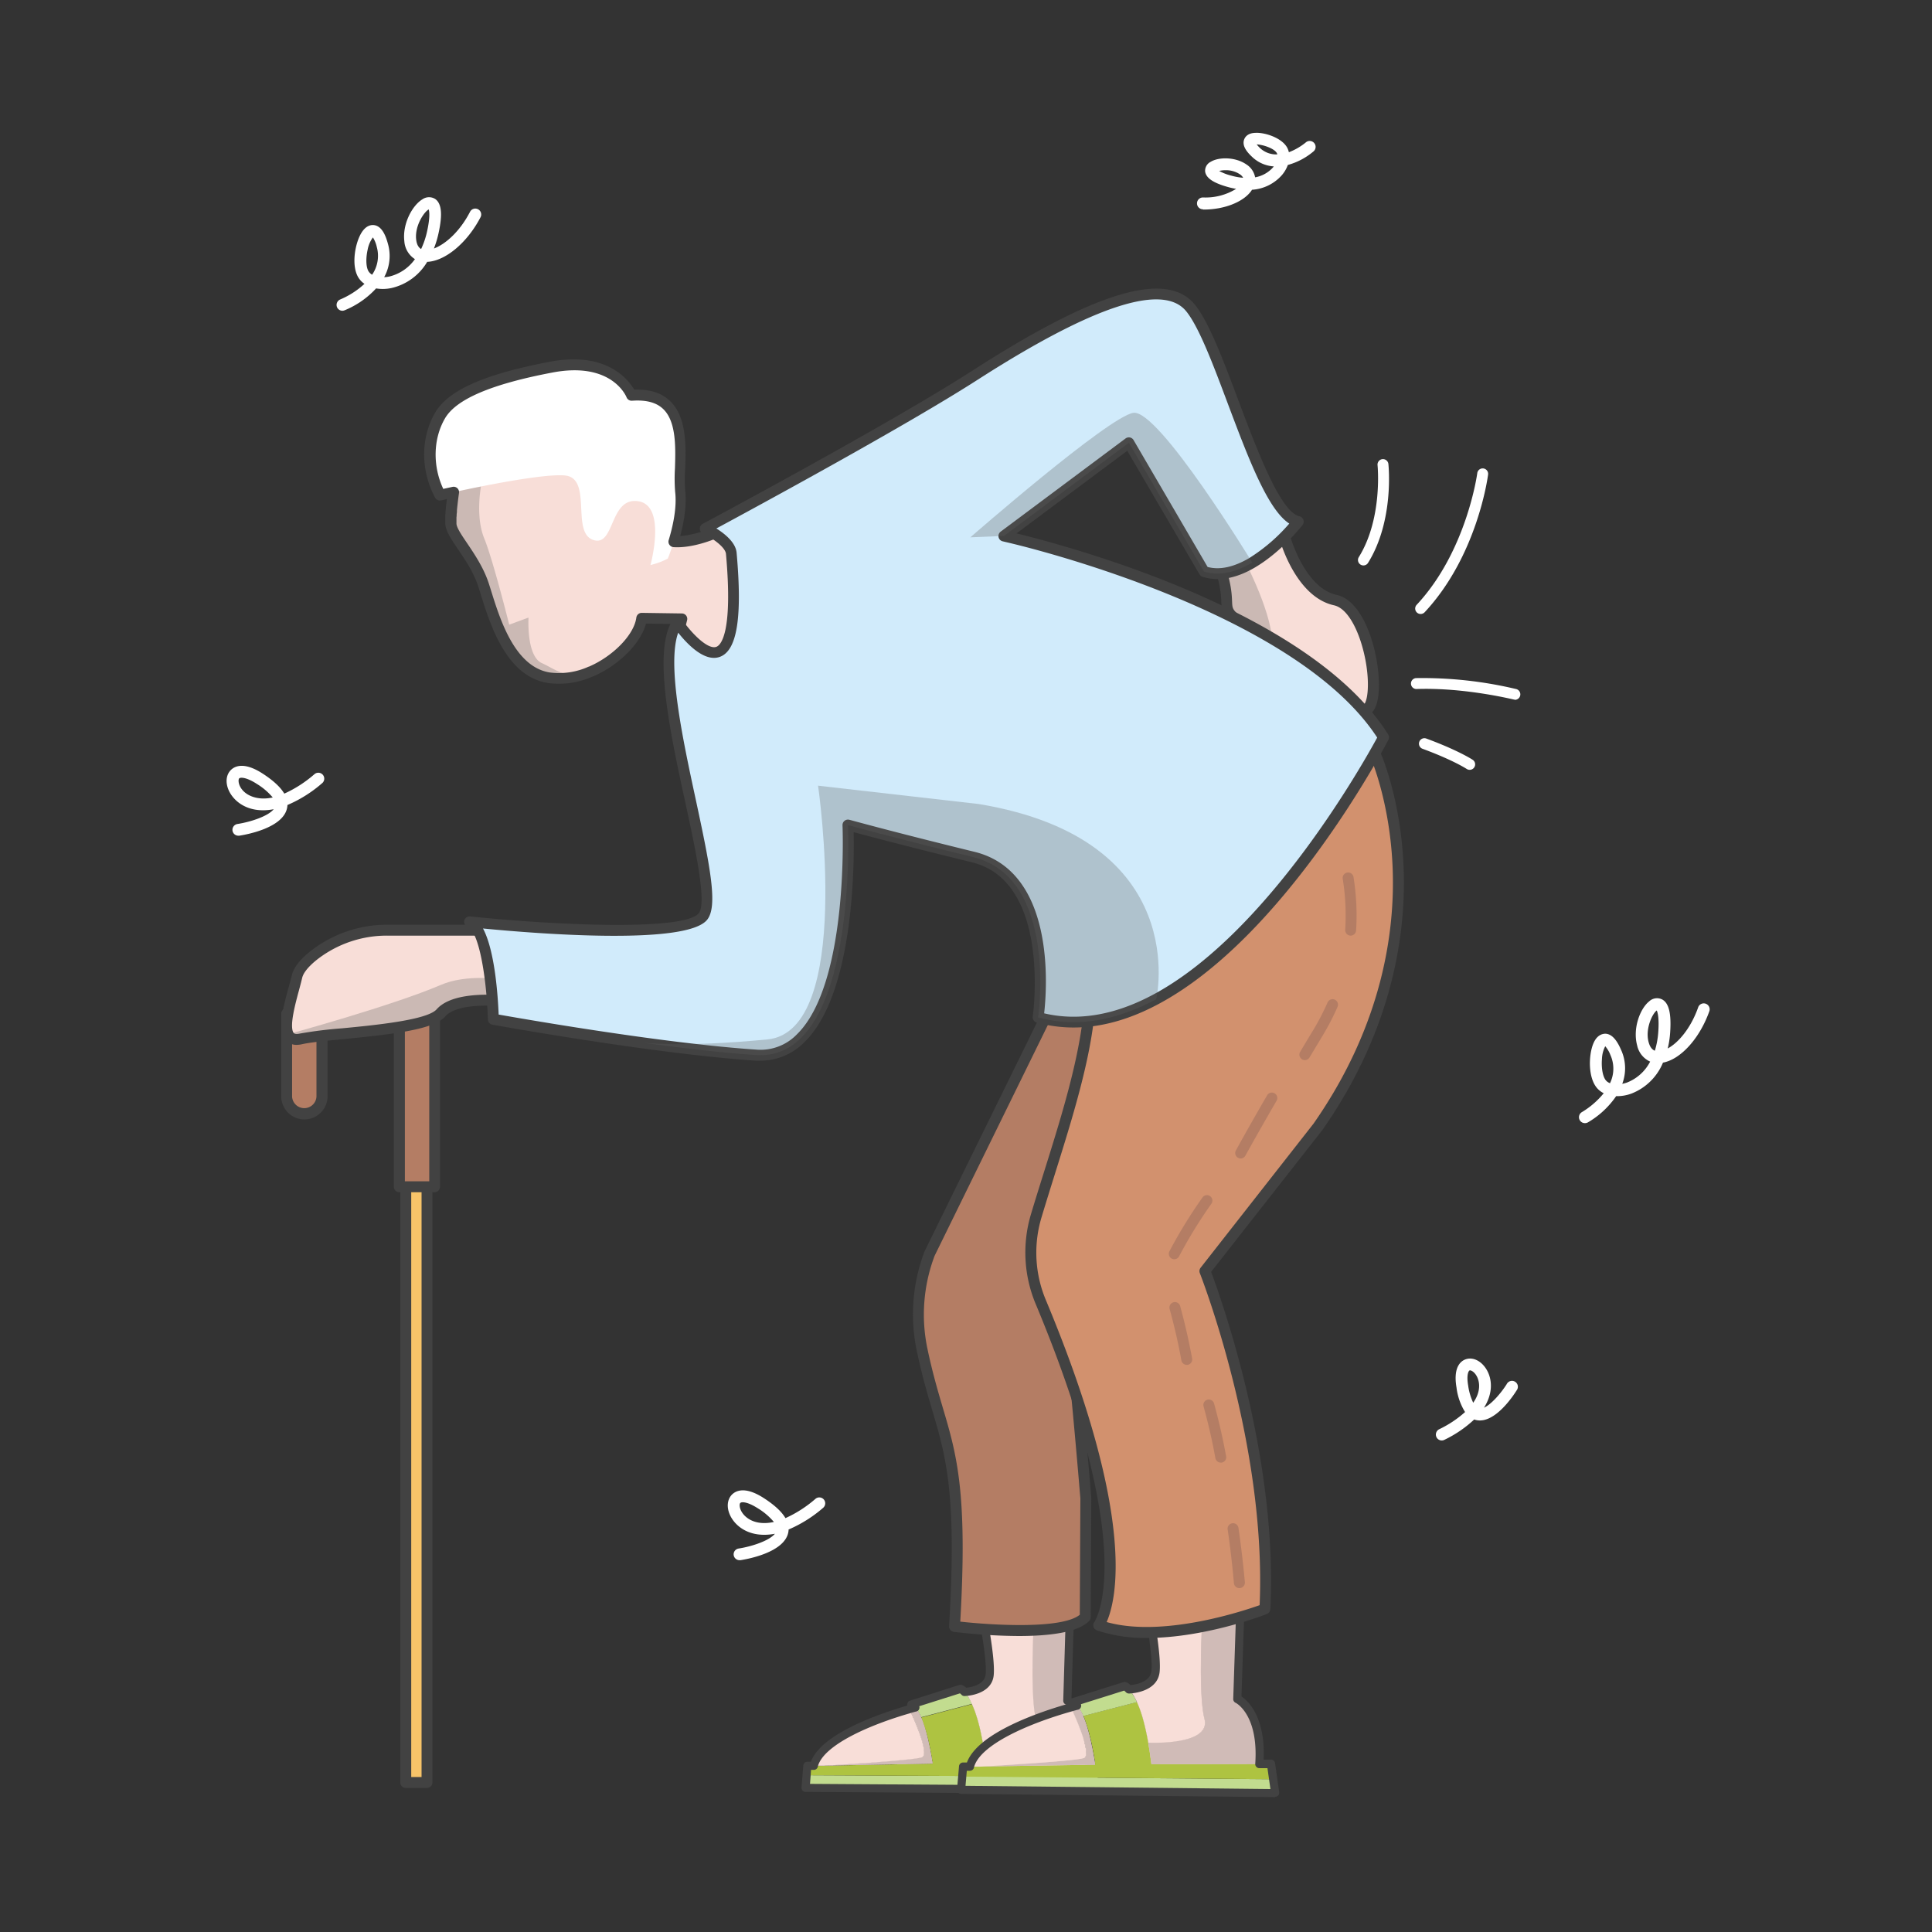 <svg id="Layer_1" data-name="Layer 1" xmlns="http://www.w3.org/2000/svg" viewBox="0 0 600 600"><rect x="0" y="0" width="600" height="600" fill="#333333" stroke="none"/><defs><style>.cls-1{fill:#f8c469;}.cls-2{fill:#424242;}.cls-3{fill:#b47d64;}.cls-4{fill:#c2dc8f;}.cls-5{fill:#aec341;}.cls-6{fill:#f8ded8;}.cls-7{fill:#d0bbb7;}.cls-8{fill:#d2916e;}.cls-9{opacity:0.29;}.cls-10{fill:#5e5e5e;}.cls-11{fill:#fff;}.cls-12{fill:#d1ebfb;}</style></defs><title>ong gia</title><g id="ông_gia" data-name="ông gia"><rect class="cls-1" x="127.37" y="363.04" width="5.24" height="190.53"/><path class="cls-2" d="M132.61,555.26H126a1.69,1.69,0,0,1-1.69-1.69V363a1.7,1.7,0,0,1,1.69-1.7h6.6a1.7,1.7,0,0,1,1.69,1.7V553.57A1.69,1.69,0,0,1,132.61,555.26Zm-4.9-3.39h3.21V364.73h-3.21Z"/><path class="cls-3" d="M89,314.81v25.78h0a5.48,5.48,0,0,0,11,0h0V314.81Z"/><path class="cls-3" d="M124,368.56V308.71h0c.06-6.9,2.49-12.45,5.48-12.45s5.41,5.55,5.48,12.45h0v59.85Z"/><path class="cls-2" d="M94.5,347.65a7.21,7.21,0,0,1-7.16-6.85,1.49,1.49,0,0,1,0-.21V314.81a1.69,1.69,0,0,1,1.7-1.69h11a1.68,1.68,0,0,1,1.69,1.69v25.78a1.48,1.48,0,0,1,0,.21A7.22,7.22,0,0,1,94.5,347.65Zm-3.79-7.21a.41.41,0,0,1,0,.11,3.79,3.79,0,0,0,7.57,0,.41.41,0,0,1,0-.11V316.5H90.71Z"/><path class="cls-2" d="M135,370.25H124a1.69,1.69,0,0,1-1.69-1.69V311.15a.91.91,0,0,1,0-.17c.1-6.72,2.58-13.47,7.17-13.47s7.07,6.75,7.17,13.47c0,0,0,.11,0,.17v57.41A1.69,1.69,0,0,1,135,370.25Zm-9.27-3.38h7.58V311.3a.53.53,0,0,0,0-.13c-.06-6.27-2.28-10.28-3.78-10.28s-3.73,4-3.79,10.28v55.7Z"/><polygon class="cls-4" points="342.69 555.83 250.19 555.22 250.51 551.31 342.11 551.76 342.69 555.83"/><path class="cls-5" d="M342.11,551.76l-91.6-.45.23-2.89,2,0,3-.06,33.86-.65a.59.59,0,0,0,0-.15,4.5,4.5,0,0,0-.08-.46,2.09,2.09,0,0,1,0-.28c-.07-.55-.19-1.27-.35-2.13-.06-.26-.1-.55-.16-.83a57,57,0,0,0-2.91-10.48l15.81-4.15c.2.41.38.86.57,1.35a14,14,0,0,1,.58,1.59c.08.21.16.43.22.64a3.42,3.42,0,0,1,.11.35c.27.88.58,1.87.82,2.93s.57,2.34.81,3.68c.09.46.18.89.26,1.37v0q.51,2.83.93,6.38l31.84-.2,3.45,0Z"/><path class="cls-4" d="M283,529.37a2.93,2.93,0,0,1,1.3.94h0a10.73,10.73,0,0,1,1.75,3l15.82-4.16a14,14,0,0,0-2.34-3.73,3.58,3.58,0,0,0-1.25-1Z"/><path class="cls-6" d="M255.75,548.32l33.86-.64s-1.89-13.5-5.31-17.37h0c-.11,0-.78.2-1.84.5h0c.25.54,6.56,13.88,3.84,14.89S255.75,548.32,255.75,548.32Z"/><path class="cls-7" d="M255.75,548.32l33.86-.64s-1.89-13.5-5.31-17.37h0c-.11,0-.78.2-1.84.5h0c.25.54,6.56,13.88,3.84,14.89S255.75,548.32,255.75,548.32Z"/><path class="cls-6" d="M252.77,548.37l3,0s27.74-1.59,30.53-2.61-3.59-14.35-3.84-14.89c0,0,0,0,0,0C275.94,532.67,255,539.3,252.77,548.37Z"/><path class="cls-6" d="M305.23,541.12q.51,2.85.94,6.37l31.83-.2c1-15.68-6.55-19.12-6.55-19.12l.78-26.37-11.07-.44s-1.5,24.8.59,32.72S305.23,541.12,305.23,541.12Z"/><path class="cls-7" d="M305.23,541.12q.51,2.85.94,6.37l31.83-.2c1-15.68-6.55-19.12-6.55-19.12l.78-26.37-11.07-.44s-1.5,24.8.59,32.72S305.23,541.12,305.23,541.12Z"/><path class="cls-6" d="M299.53,525.46a11.77,11.77,0,0,1,1.08,1.41c.08.12.16.24.23.37a21.18,21.18,0,0,1,1,2c.19.42.38.86.57,1.36a15.73,15.73,0,0,1,.58,1.57c.08.22.15.43.22.66l.11.35c.28.87.56,1.85.82,2.92s.55,2.34.8,3.68c.1.44.17.9.26,1.38h0s18.6.89,16.52-7-.59-32.72-.59-32.72L305,500.71s2.91,14.4,2.37,19.47S299.53,525.46,299.53,525.46Z"/><path class="cls-6" d="M305.23,541.11h0s18.6.89,16.52-7-.59-32.72-.59-32.72Z"/><path class="cls-2" d="M342.69,557.09h0l-92.51-.6a1.26,1.26,0,0,1-.93-.41,1.3,1.3,0,0,1-.33-1l.56-6.79a1.26,1.26,0,0,1,1.24-1.17l1.11,0c3.29-8.85,21.63-15,29.92-17.44a1.12,1.12,0,0,1,0-.32,1.27,1.27,0,0,1,.88-1.21l15.3-4.87a1.3,1.3,0,0,1,.78,0,4,4,0,0,1,1.33.86c1.49-.15,5.71-.87,6.06-4.1.51-4.82-2.32-18.95-2.35-19.09a1.25,1.25,0,0,1,.28-1.08,1.27,1.27,0,0,1,1-.44l27.27,1.09a1.27,1.27,0,0,1,1.22,1.31l-.76,25.62c2,1.34,7.06,6,6.6,18.55l2.09,0h0a1.29,1.29,0,0,1,1.26,1.09l1.24,8.57a1.3,1.3,0,0,1-.3,1A1.25,1.25,0,0,1,342.69,557.09ZM251.56,554l89.67.58-.88-6-2.33,0h0a1.28,1.28,0,0,1-1.26-1.14.89.89,0,0,1,0-.23c.94-14.46-5.76-17.85-5.83-17.88a1.29,1.29,0,0,1-.73-1.19l.75-25.11-24.42-1c.74,3.93,2.52,14,2.07,18.28-.65,6.12-8.68,6.4-9,6.41a1.21,1.21,0,0,1-1-.4,4.2,4.2,0,0,0-.48-.44l-12.64,4a1.31,1.31,0,0,1,0,.83,1.26,1.26,0,0,1-1,.83c-.08,0-.61.15-1.6.43l-.15.06C270,535.68,255.85,541.9,254,548.52a1.26,1.26,0,0,1-1.23,1.13l-.89,0Z"/><polygon class="cls-4" points="396.03 556.84 298.5 555.86 298.86 551.74 395.43 552.55 396.03 556.84"/><path class="cls-5" d="M395.43,552.55l-96.57-.81.25-3,2.15,0,3.15,0L340.1,548a.81.81,0,0,0,0-.16c0-.11,0-.27-.07-.48a.91.91,0,0,1,0-.3c-.08-.57-.2-1.33-.37-2.24-.06-.28-.1-.58-.17-.87a60.27,60.27,0,0,0-3-11.07l16.68-4.31a14.07,14.07,0,0,1,.59,1.43,13,13,0,0,1,.61,1.67,6,6,0,0,1,.23.68,3.68,3.68,0,0,1,.11.37c.29.93.61,2,.86,3.09s.59,2.47.84,3.89c.09.48.19.93.27,1.44v0c.35,2,.67,4.24,1,6.72l33.57-.09,3.63,0Z"/><path class="cls-4" d="M333.17,528.73a3.11,3.11,0,0,1,1.37,1h0a11.55,11.55,0,0,1,1.84,3.21l16.69-4.32a14.51,14.51,0,0,0-2.46-3.94,3.69,3.69,0,0,0-1.31-1Z"/><path class="cls-6" d="M304.4,548.6l35.7-.55s-2-14.24-5.54-18.33h0l-1.94.52v0c.26.57,6.86,14.65,4,15.7S304.4,548.6,304.4,548.6Z"/><path class="cls-7" d="M304.4,548.6l35.7-.55s-2-14.24-5.54-18.33h0l-1.94.52v0c.26.57,6.86,14.65,4,15.7S304.4,548.6,304.4,548.6Z"/><path class="cls-6" d="M301.25,548.65l3.15,0S333.65,547,336.59,546s-3.73-15.13-4-15.7c0,0,0,0,0,0C325.74,532.18,303.61,539.09,301.25,548.65Z"/><path class="cls-6" d="M356.59,541.2q.53,3,1,6.72l33.57-.1c1.14-16.52-6.84-20.18-6.84-20.18l.92-27.8-11.67-.5s-1.67,26.14.5,34.5S356.59,541.2,356.59,541.2Z"/><path class="cls-7" d="M356.59,541.2q.53,3,1,6.72l33.57-.1c1.14-16.52-6.84-20.18-6.84-20.18l.92-27.8-11.67-.5s-1.67,26.14.5,34.5S356.59,541.2,356.59,541.2Z"/><path class="cls-6" d="M350.63,524.67a11.56,11.56,0,0,1,1.14,1.49,3.68,3.68,0,0,1,.24.39,20,20,0,0,1,1.08,2.06c.2.44.39.91.6,1.43s.41,1.06.61,1.66c.07.23.15.46.22.7l.12.36c.28.93.58,2,.84,3.09s.58,2.46.84,3.88c.1.46.18.95.27,1.45v0s19.61,1,17.44-7.36-.5-34.5-.5-34.5l-17.08-.75s3,15.19,2.42,20.54S350.63,524.67,350.63,524.67Z"/><path class="cls-6" d="M356.59,541.18v0s19.61,1,17.44-7.36-.5-34.5-.5-34.5Z"/><path class="cls-2" d="M396,558.11h0l-97.53-1a1.3,1.3,0,0,1-.93-.42,1.25,1.25,0,0,1-.32-1l.61-7.16a1.27,1.27,0,0,1,1.24-1.17l1.22,0c3.45-9.33,22.93-15.82,31.65-18.29a1.23,1.23,0,0,1-.06-.39,1.28,1.28,0,0,1,.89-1.21l16.15-5.07a1.3,1.3,0,0,1,.78,0,4.45,4.45,0,0,1,1.4.92c1.55-.15,6.1-.89,6.48-4.37.57-5.09-2.37-20-2.4-20.15a1.27,1.27,0,0,1,1.3-1.52l28.76,1.26a1.26,1.26,0,0,1,1.21,1.31l-.9,27c2.06,1.39,7.44,6.31,6.89,19.62l2.28,0h0a1.27,1.27,0,0,1,1.26,1.09l1.28,9a1.26,1.26,0,0,1-1.26,1.45Zm-96.15-3.51,94.69,1-.92-6.48-2.52,0h0a1.28,1.28,0,0,1-1.27-1.16v-.21c1.06-15.3-6-18.91-6.12-18.94a1.28,1.28,0,0,1-.72-1.19l.88-26.54L358,499.93c.76,4.08,2.63,14.85,2.13,19.34-.7,6.39-9.11,6.66-9.47,6.67a1.35,1.35,0,0,1-1-.4,4.55,4.55,0,0,0-.54-.51l-13.44,4.23a1.27,1.27,0,0,1-.94,1.71c-.08,0-.64.16-1.71.46l-.16.05h0c-13.46,3.79-28.46,10.32-30.38,17.32a1.28,1.28,0,0,1-1.24,1.13h-1Z"/><path class="cls-3" d="M324.44,316.47l-35.75,72.8a53.5,53.5,0,0,0-2.3,30c6.13,28.87,12.11,30.72,10.05,85.84,0,0,33.88,4.24,40.59-2.89l.29-35.73s-3.53-42.29-4.37-45.23,25.59-63.77,26-75.51-15.65-53-15.65-53Z"/><path class="cls-2" d="M316.38,508.08a176.35,176.35,0,0,1-20.15-1.29,1.69,1.69,0,0,1-1.48-1.78c2.45-41-.93-52.48-5.22-67-1.5-5.09-3.2-10.86-4.79-18.38a54.94,54.94,0,0,1,2.37-30.95l.06-.14,35.75-72.81a2,2,0,0,1,.2-.3L342,291.73a1.69,1.69,0,0,1,2.9.44c.66,1.7,16.19,41.68,15.76,53.64-.26,7.23-9.61,31.36-17.12,50.74-4.28,11-8.7,22.45-8.9,24.46.92,4.2,3.93,40,4.27,44.14a.76.76,0,0,1,0,.15l-.19,36.93a1.66,1.66,0,0,1-.46,1.15C334.77,507.08,325.41,508.08,316.38,508.08Zm-18.16-4.47c9.89,1.1,31.52,2.42,37.12-2.13l.18-36.12c-1.32-15.83-3.62-41.61-4.2-43.63-.43-1.51.84-5.21,9.05-26.4,7-18.14,16.66-43,16.89-49.64.35-9.54-10.92-40.14-14.47-49.53l-16.91,21.22L290.25,390a51.67,51.67,0,0,0-2.2,29c1.57,7.39,3.18,12.85,4.73,18.13C297.1,451.7,300.53,463.31,298.22,503.61Z"/><path class="cls-8" d="M426.94,233.93s25.15,54.76-17.64,116l-35.11,44.81s18.47,52.18,18.63,105c0,0-31.46,12.17-51.6,5,0,0,15.43-20.36-18-100.38a39.57,39.57,0,0,1-1.48-26.56c7.84-26.33,19.74-57.81,16.24-79.45l69.22-72.12Z"/><path class="cls-2" d="M356.25,508.68a47,47,0,0,1-15.59-2.35,1.69,1.69,0,0,1-.78-2.62c.13-.19,14.19-21.12-18.22-98.7a41.42,41.42,0,0,1-1.55-27.71c1.31-4.37,2.69-8.79,4.16-13.47,7-22.3,14.9-47.56,12-65.22a1.7,1.7,0,0,1,.45-1.44L406,225.05a1.68,1.68,0,0,1,1.84-.41l19.74,7.71a1.74,1.74,0,0,1,.92.87c.26.58,6.44,14.24,7.38,35.67.87,19.74-2.8,50-25.17,82l-.06.08L376.12,395c2.76,7.33,20.8,57.23,18.4,104.75a1.71,1.71,0,0,1-1.08,1.49C392.43,501.67,374,508.68,356.25,508.68Zm-12.57-4.94c17.29,4.9,42.17-3.34,47.51-5.24,2.19-50.09-18.36-102.59-18.57-103.12a1.7,1.7,0,0,1,.24-1.67l35.08-44.77c21.76-31.18,25.36-60.57,24.54-79.74-.78-18.33-5.63-31.08-6.82-33.95l-18-7-67.86,70.7c2.62,18.35-4.95,42.53-12.28,65.93-1.46,4.67-2.84,9.08-4.14,13.43a38,38,0,0,0,1.42,25.43C353,471.27,346.71,496.89,343.68,503.74Z"/><path class="cls-3" d="M384.59,493.18a1.72,1.72,0,0,1-1.39-1.52c-.5-5.72-1.15-11.33-1.94-16.67a1.69,1.69,0,0,1,3.35-.5c.8,5.41,1.46,11.09,2,16.87A1.71,1.71,0,0,1,385,493.2,2.2,2.2,0,0,1,384.59,493.18Z"/><path class="cls-3" d="M378.77,454.19a1.71,1.71,0,0,1-1.32-1.35c-1-5.54-2.22-10.79-3.67-16.07a1.69,1.69,0,0,1,3.26-.9c1.48,5.37,2.7,10.72,3.74,16.35a1.69,1.69,0,0,1-1.35,2A1.82,1.82,0,0,1,378.77,454.19Z"/><path class="cls-3" d="M368.2,423.83a1.7,1.7,0,0,1-1.31-1.35c-1-5.54-2.23-10.79-3.68-16.07a1.7,1.7,0,0,1,3.27-.9c1.48,5.37,2.7,10.72,3.74,16.35a1.7,1.7,0,0,1-1.36,2A1.83,1.83,0,0,1,368.2,423.83Z"/><path class="cls-3" d="M364.43,391.05a2,2,0,0,1-.52-.16,1.71,1.71,0,0,1-.74-2.28,148.34,148.34,0,0,1,10.3-16.76,1.69,1.69,0,0,1,2.78,1.92,147.61,147.61,0,0,0-10.06,16.37A1.69,1.69,0,0,1,364.43,391.05Z"/><path class="cls-3" d="M385.31,359.78a1.72,1.72,0,0,1-.82-.21,1.69,1.69,0,0,1-.67-2.3c2.83-5.15,6-10.75,9.7-17.12a1.69,1.69,0,0,1,2.93,1.7c-3.68,6.34-6.84,11.92-9.66,17A1.7,1.7,0,0,1,385.31,359.78Z"/><path class="cls-3" d="M405.23,329.23a1.7,1.7,0,0,1-1.45-2.57q2-3.39,4.11-6.84a76.18,76.18,0,0,0,4.4-8.5,1.69,1.69,0,1,1,3.1,1.36,78.13,78.13,0,0,1-4.6,8.89q-2.07,3.44-4.1,6.83A1.71,1.71,0,0,1,405.23,329.23Z"/><path class="cls-3" d="M419.47,290.56h-.11a1.7,1.7,0,0,1-1.59-1.8,71.64,71.64,0,0,0-.79-15.95,1.7,1.7,0,0,1,3.35-.53,75.28,75.28,0,0,1,.82,16.69A1.69,1.69,0,0,1,419.47,290.56Z"/><path class="cls-3" d="M413.83,256.62a1.7,1.7,0,0,1-1.58-1.08,97.41,97.41,0,0,0-8.17-16.34,1.69,1.69,0,0,1,2.87-1.8,101.46,101.46,0,0,1,8.46,16.91,1.7,1.7,0,0,1-1,2.2A1.93,1.93,0,0,1,413.83,256.62Z"/><path class="cls-6" d="M180.68,309.82c-1.64,2.44-3.16,4.49-3.16,4.49s-32.84-8.47-40.58.27c-4.9,5.54-35.07,6.18-43.39,8.05-2.2.5-3.44-.14-4-1.47-1.69-3.67,1.52-12.72,2.71-17.85.51-2.24,2.61-4.53,5.22-6.61a36.78,36.78,0,0,1,22.94-7.83h28s35.28,12,36.35,13.1C185.38,302.59,182.9,306.56,180.68,309.82Z"/><g class="cls-9"><path class="cls-10" d="M180.68,309.82c-1.64,2.44-3.16,4.49-3.16,4.49s-32.84-8.47-40.58.27c-4.9,5.54-35.07,6.18-43.39,8.05-2.2.5-3.44-.14-4-1.47,0,0,32.24-8.8,47.44-15.32C152,299.39,180,309.59,180.68,309.82Z"/></g><path class="cls-2" d="M92.17,324.49A4.35,4.35,0,0,1,88,321.86c-1.58-3.42.12-9.66,1.62-15.17.37-1.37.72-2.67,1-3.76.55-2.4,2.45-4.88,5.81-7.55a38.55,38.55,0,0,1,24-8.2h28a1.65,1.65,0,0,1,.54.09c35.66,12.15,36.68,13.17,37,13.51,1.23,1.23,1,2.9-3.88,10-1.64,2.43-3.14,4.45-3.2,4.54a1.7,1.7,0,0,1-1.78.63c-8.86-2.28-33.11-6.78-38.89-.24-3.53,4-15.88,5.47-31.66,7-5.43.53-10.12,1-12.63,1.55A7.69,7.69,0,0,1,92.17,324.49Zm28.2-33.92A35.18,35.18,0,0,0,98.48,298c-3.36,2.68-4.37,4.56-4.63,5.66s-.62,2.48-1,3.89C91.7,311.78,90,318.14,91,320.45c.16.35.42.91,2.14.53a131,131,0,0,1,13-1.62c10.56-1,26.53-2.6,29.45-5.9,7.62-8.6,34.6-2.67,41.15-1.07.59-.82,1.5-2.1,2.45-3.51a45.15,45.15,0,0,0,3.63-5.95c-4.42-1.87-22.91-8.32-34.77-12.36Zm63.39,12.76Zm-.2-.16h0Z"/><path class="cls-6" d="M258.67,183.4c0,5.41-26.71,34.91-26.89,35.61s-22.69-16.41-22.69-16.41l2.62-10.47L199.25,192c-.76,5.83-7.52,13.06-15.82,16.61h0a23.89,23.89,0,0,1-13,1.91c-13.09-2.09-17.51-20.44-20.33-29s-10-15.19-10-18.9c-.11-5.35,2.47-19.88,3.35-24.69.18-1,.29-1.57.29-1.57l1.19-8.4L160.58,124s4-1.18,18,2,10.58,7.07,11,8.73,6.1,7,6.28,7.85-5.91,6.83-1.54,8.58,2.76.15,8.87,1.2S206,167.51,206,167.51c5.93,2.45,15.69-1.85,15.69-1.85s7.52-7,12.41-7,17.46,7.34,18.38,8.56S258.67,178,258.67,183.4Z"/><path class="cls-11" d="M207.39,173.47a22,22,0,0,1-5.38,2s5.13-18.56-3.87-19.82-7.12,14.45-14,12,0-19.29-8.8-20c-5-.42-16.8,1.62-26.06,3.45-3.25.65-6.19,1.27-8.4,1.74l-4.16.92c-3.89-7.26-4.55-16.93,0-24.72s19.37-12.15,34.51-15c20-3.79,24.86,8.74,24.86,8.74,20-1.44,14.14,20.61,15.19,29.78S207.39,173.47,207.39,173.47Z"/><g class="cls-9"><path class="cls-10" d="M183.4,208.57a23.89,23.89,0,0,1-13,1.91c-13.09-2.09-17.51-20.44-20.33-29s-10-15.19-10-18.9a72,72,0,0,1,.9-9.75c2.21-.47,5.15-1.09,8.4-1.74-.06.33-1.73,9.43,1,16.08S158.14,194,158.14,194l6-2.21s-.73,11.93,4.13,14.14S175.28,210.89,183.4,208.57Z"/></g><path class="cls-2" d="M231.86,220.72c-1.17,0-4.24-1.92-23.8-16.77a1.7,1.7,0,0,1-.62-1.76l2.11-8.4-8.92-.13c-1.66,6.15-8.45,13-16.53,16.45l-.09,0a25.49,25.49,0,0,1-13.88,2c-12.88-2.06-17.85-18-20.82-27.48-.3-1-.58-1.86-.84-2.67-1.41-4.26-3.94-8-6.18-11.31s-3.93-5.81-4-8.07c0-.26,0-.55,0-.84v-.24c0-.26,0-.55,0-.86v-.26c0-.26,0-.52.06-.8l0-.25c0-.34,0-.68.09-1l0-.28c.09-.92.2-1.94.34-3.05l-1.79.4a1.69,1.69,0,0,1-1.87-.85c-4.53-8.47-4.52-18.58,0-26.37,4.06-7,15.39-12,35.66-15.84,17.46-3.31,24.3,5.44,26.18,8.66,4.79-.15,8.53,1,11.16,3.57,5.18,5,4.9,13.87,4.67,21a50.54,50.54,0,0,0,0,6.72c.53,4.71-.42,10-1.54,14.21a32.85,32.85,0,0,0,9.24-2.32c1.5-1.35,8.27-7.24,13.32-7.29h.07c5.59,0,18.47,7.62,19.68,9.23h0c.94,1.25,6.58,11.21,6.58,17.25,0,4-9,15.3-23.58,32.27-1.65,1.93-3.22,3.75-3.52,4.17a1.78,1.78,0,0,1-.93.78A1.4,1.4,0,0,1,231.86,220.72Zm1.56-1.27Zm0,0Zm0,0Zm0,0Zm0,0h0Zm0,0Zm0,0Zm-1.65-.41h0ZM211,201.93c8.26,6.26,17.25,12.91,20.31,14.92.59-.7,1.49-1.75,2.9-3.38C249.29,195.89,257,185.77,257,183.4c0-4.74-4.84-13.75-5.87-15.18-1.23-1.19-12.76-7.91-17-7.91h0c-3.46,0-9.32,4.77-11.28,6.59a1.82,1.82,0,0,1-.47.31c-.29.13-7.18,3.12-13.21,2.71a1.71,1.71,0,0,1-1.27-.73,1.68,1.68,0,0,1-.23-1.46c1.24-4.09,2.6-10,2-15a53.18,53.18,0,0,1-.06-7.22c.2-6.48.46-14.55-3.64-18.48-2.13-2.05-5.31-2.89-9.69-2.58a1.7,1.7,0,0,1-1.7-1.07c-.18-.45-4.72-11.16-23-7.69-19,3.61-29.89,8.26-33.37,14.22-3.71,6.34-3.88,14.81-.55,21.92l2.89-.63a1.68,1.68,0,0,1,2,1.88c-.28,2-.49,3.81-.64,5.33l0,.26q0,.51-.09,1v.23q0,.39-.06.75v.25q0,.4,0,.78v.13c0,.32,0,.56,0,.77,0,1.26,1.66,3.68,3.39,6.24,2.24,3.32,5,7.44,6.58,12.16.27.82.56,1.73.86,2.71,2.74,8.76,7.32,23.42,18.13,25.15a22.24,22.24,0,0,0,12.07-1.8l.08,0c7.58-3.26,14.06-9.94,14.75-15.24a1.69,1.69,0,0,1,1.68-1.47h0l12.47.18a1.69,1.69,0,0,1,1.32.66,1.72,1.72,0,0,1,.3,1.44Zm40.07-33.75h0Z"/><path class="cls-6" d="M423.43,220.68c-6.49.34-21.49-6.54-23.65-13.71a13.59,13.59,0,0,0-4.53-6.33c-3.83-3.27-9-5.72-12.27-8.94-5.08-5,3-3.64-11.55-33.35-4.15-8.45-4.15-12-2-12.85,5.38-2,24.26,13.53,24.26,13.53l5.22,7.64s4.65,17.21,15.73,19.64S429.92,220.34,423.43,220.68Z"/><g class="cls-9"><path class="cls-10" d="M395.25,200.64c-3.83-3.27-9-5.72-12.27-8.94-5.08-5,3-3.64-11.55-33.35-4.15-8.45-4.15-12-2-12.85C369.44,145.5,394.94,181.76,395.25,200.64Z"/></g><path class="cls-2" d="M423,222.39c-7.58,0-22.47-7.2-24.8-14.93a11.8,11.8,0,0,0-4-5.53,53.59,53.59,0,0,0-5.61-4,43.77,43.77,0,0,1-6.75-5c-2.28-2.23-2.44-3.61-2.55-6.06-.14-3.33-.4-9.54-9.34-27.74-3.17-6.46-4.2-10.61-3.23-13a3.69,3.69,0,0,1,2.17-2.14c5.86-2.22,21.33,10,25.94,13.8a1.52,1.52,0,0,1,.32.35l5.22,7.65a1.67,1.67,0,0,1,.23.51c.05.16,4.52,16.25,14.46,18.43,9.49,2.08,13.87,20.81,13.1,30.32-.49,5.93-2.76,7.3-4.58,7.39ZM370.69,147a1.81,1.81,0,0,0-.65.1c-.1,0-.16.06-.22.22-.2.51-.58,2.76,3.12,10.29,9.25,18.85,9.54,25.51,9.69,29.1.08,1.92.1,2.38,1.53,3.79a40.79,40.79,0,0,0,6.23,4.61,57.26,57.26,0,0,1,5.95,4.25,15.27,15.27,0,0,1,5.07,7.14c1.86,6.18,15.89,12.84,21.94,12.5.27,0,1.12-1.06,1.38-4.28.76-9.27-3.72-25.27-10.45-26.74-11.26-2.48-16.22-18.17-16.91-20.57l-4.93-7.22C384.33,153.53,374.23,147,370.69,147Z"/><path class="cls-12" d="M429.67,229s-31.43,60.28-70.59,81.33c-11.75,6.31-24.19,9.09-36.68,5.66,0,0,6.38-43.3-20.17-49.79s-38.89-9.95-38.89-9.95,3.31,73.54-28.55,71.43c-10.66-.71-23.32-2.2-35.45-3.86-24.12-3.3-46.13-7.3-46.13-7.3s-.74-27.61-7.37-30.27c0,0,65.58,6.91,72.49-1.59s-18.58-75.4-8-91.33c0,0,21.5,31.68,16.74-21.44-.37-4.06-8.15-7.7-8.15-7.7s57.78-30.89,83.8-47.61,56.82-33.19,66.9-21,21.77,63.72,33.46,66.38c0,0-6.17,8-14.21,12.73h0c-4.65,2.74-9.92,4.4-15,2.79l-23.32-40-38.8,28.94.58.14c.52.12,1.36.31,2.49.59l.91.22C333.61,171.84,406.44,191.9,429.67,229Z"/><path class="cls-2" d="M236.12,329.4c-.48,0-1,0-1.45,0-9.48-.64-21.45-1.94-35.56-3.87-23.88-3.27-46-7.27-46.2-7.31a1.69,1.69,0,0,1-1.39-1.62c-.3-11-2.45-27.2-6.31-28.75a1.69,1.69,0,0,1,.81-3.25c25,2.63,66.39,4.7,71-1,2.54-3.11-1-19.79-4.22-34.5C208,227,202.62,201.88,209,192.37a1.69,1.69,0,0,1,1.4-.75h0a1.71,1.71,0,0,1,1.4.74c2.8,4.12,8,9.5,10.66,8.52,1.26-.45,5.23-3.87,3-28.85-.19-2.13-4.31-5-7.18-6.33a1.7,1.7,0,0,1-.08-3c.58-.3,58-31,83.68-47.53C340.26,90.47,362.23,83.92,371,94.52c4.39,5.32,8.88,17.27,13.63,29.92,5.78,15.39,13,34.55,18.9,35.89a1.7,1.7,0,0,1,1,2.69c-.26.33-6.43,8.24-14.61,13.1l-.09.06c-5.95,3.51-11.46,4.5-16.36,2.95a1.71,1.71,0,0,1-.95-.76L350.08,140,315.7,165.64l.46.12h0C337.26,171,407.87,191,431.1,228.08a1.68,1.68,0,0,1,.07,1.68c-1.29,2.48-32.12,61-71.29,82-13.24,7.12-26,9.08-37.92,5.8a1.68,1.68,0,0,1-1.23-1.87c.06-.42,5.84-41.86-18.91-47.9-20-4.9-32.06-8.1-36.71-9.36.22,10.18.07,50.18-15.23,65.16A19.11,19.11,0,0,1,236.12,329.4Zm-81.26-14.32c5.14.91,24.27,4.25,44.71,7.05,14,1.92,25.92,3.21,35.33,3.84a15.68,15.68,0,0,0,12.6-4.76c16.16-15.8,14.17-64.41,14.15-64.9a1.69,1.69,0,0,1,2.15-1.71c.12,0,12.62,3.52,38.83,9.94,25.15,6.14,22.55,42.15,21.64,50.16,10.65,2.51,22.08.53,34-5.89,35.72-19.19,65.41-72.34,69.43-79.75-23.73-36.41-97.66-56.36-112.35-60l-.9-.22c-1.13-.28-2-.47-2.47-.59l-.59-.14a1.69,1.69,0,0,1-.63-3l38.8-28.95a1.76,1.76,0,0,1,1.35-.3,1.69,1.69,0,0,1,1.13.81l23,39.41c3.78,1,8.12.05,12.92-2.76l.09-.06A54.75,54.75,0,0,0,400.4,162.6c-6.72-4.36-12.69-20.25-19-37-4.44-11.83-9-24.07-13.07-29-7.24-8.77-29-1.59-64.69,21.32-22.54,14.48-69.37,39.84-81.17,46.2,2.59,1.62,6,4.34,6.29,7.53,1.81,20.16.15,30.44-5.23,32.35-4.74,1.7-10.11-4-12.91-7.51-3.55,10,1.4,33,5.45,51.8,4.53,21.06,6.93,33.18,3.54,37.35C213.2,293.64,167,290,150,288.35,153.74,295.34,154.64,309.6,154.86,315.08Z"/><g class="cls-9"><path class="cls-10" d="M359.08,310.31c-11.75,6.31-24.19,9.09-36.68,5.66,0,0,6.38-43.3-20.17-49.79s-38.89-9.95-38.89-9.95,3.31,73.54-28.55,71.43c-10.66-.71-23.32-2.2-35.45-3.86h0s12.2,1.58,39-1S254.06,244,254.06,244L304,249.7C370.62,260.75,359.08,310.31,359.08,310.31Z"/></g><g class="cls-9"><path class="cls-10" d="M388.91,174.71h0c-4.65,2.74-9.92,4.4-15,2.79l-23.32-40-38.8,28.94-10.44.43s42.78-37.35,50.6-38.66S388.91,174.71,388.91,174.71Z"/></g><path class="cls-11" d="M104.66,95.38a1.84,1.84,0,0,1,1-2.38,26,26,0,0,0,7.53-4.85,6.68,6.68,0,0,1-1.62-1.56c-2.63-3.58-1.4-10.78.6-14.16,1.46-2.46,3.13-2.63,4-2.52,2.52.34,3.66,3.45,4.29,5.75a13.69,13.69,0,0,1-1.15,10.42,9.33,9.33,0,0,0,1.63-.21,13.7,13.7,0,0,0,7.92-5.39,7.15,7.15,0,0,1-3.29-5.59c-.64-5.31,2.45-11.1,5.63-13a3.57,3.57,0,0,1,4-.06c1.95,1.41,2.27,4.76,1,10.56a31,31,0,0,1-1.44,4.78c3.58-1.32,8.06-5.28,11.22-11.4a1.83,1.83,0,0,1,3.26,1.68c-4.15,8-11,13.64-16.57,13.87a17.41,17.41,0,0,1-11,8.11,12.78,12.78,0,0,1-4.87.14,27.29,27.29,0,0,1-9.82,6.81,1.87,1.87,0,0,1-.69.13A1.83,1.83,0,0,1,104.66,95.38Zm9.52-17.86c-.65,2.87-.5,5.71.38,6.9a3.48,3.48,0,0,0,1,.9A10.34,10.34,0,0,0,117,76.64a9.21,9.21,0,0,0-1.19-2.91A9.26,9.26,0,0,0,114.18,77.52Zm15.07-3.08c.22,1.79.92,2.55,1.53,2.9a25.77,25.77,0,0,0,1.9-5.69c.93-4.32.65-6,.46-6.61C131.75,65.75,128.73,70.14,129.25,74.44Z"/><path class="cls-11" d="M490.61,347.88a1.84,1.84,0,0,1,.67-2.51,25.79,25.79,0,0,0,6.77-5.86,6.69,6.69,0,0,1-1.82-1.32c-3.12-3.17-2.92-10.47-1.41-14.1,1.1-2.64,2.73-3,3.6-3.06h.05c2.51,0,4.06,2.91,5,5.08a13.73,13.73,0,0,1,.34,10.48,9.59,9.59,0,0,0,1.58-.44,13.71,13.71,0,0,0,7.08-6.46,7.12,7.12,0,0,1-4.05-5.07c-1.39-5.16.86-11.33,3.74-13.63a3.53,3.53,0,0,1,4-.62c2.13,1.11,2.93,4.38,2.52,10.3a29.49,29.49,0,0,1-.75,4.94c3.36-1.81,7.23-6.38,9.49-12.88a1.84,1.84,0,0,1,3.47,1.2c-3,8.55-8.94,15.06-14.44,16.08a17.41,17.41,0,0,1-9.74,9.59,12.74,12.74,0,0,1-4.8.82,27.33,27.33,0,0,1-8.76,8.14,1.91,1.91,0,0,1-.92.24A1.82,1.82,0,0,1,490.61,347.88Zm6.89-19c-.24,2.94.31,5.73,1.35,6.78a3.21,3.21,0,0,0,1.15.74,10.35,10.35,0,0,0,.12-8.78,9,9,0,0,0-1.6-2.7A9.26,9.26,0,0,0,497.5,328.84ZM512,323.67c.47,1.74,1.27,2.39,1.93,2.64a26.06,26.06,0,0,0,1.07-5.9c.3-4.4-.22-6.06-.48-6.6C513.22,314.7,510.85,319.48,512,323.67Z"/><path class="cls-11" d="M446.12,446.34a1.84,1.84,0,0,1,.82-2.47,33.83,33.83,0,0,0,8.05-5.35,18.65,18.65,0,0,1-2.66-7.62c-1.18-6.89,1.78-8.48,3.11-8.84,2.63-.73,5.61,1.29,6.92,4.7,1.11,2.91.92,6.59-1.49,10.41,2.33-1.05,5.37-4.63,7.05-7.31A1.83,1.83,0,1,1,471,431.8c-1.08,1.74-6.79,10.34-12.41,9.24a4.73,4.73,0,0,1-.76-.21,36.77,36.77,0,0,1-9.28,6.33,1.87,1.87,0,0,1-.83.19A1.82,1.82,0,0,1,446.12,446.34Zm10.29-20.74c-.24.06-1.07,1.1-.46,4.68a18.08,18.08,0,0,0,1.57,5.35c2-2.86,2.19-5.51,1.41-7.56-.66-1.71-1.84-2.48-2.4-2.49Z"/><path class="cls-11" d="M227.86,483a1.82,1.82,0,0,1,1.53-2.09c3.94-.61,9.46-2.36,11.26-4.59-5.25,1-9.3-.4-11.87-2.9-2.85-2.78-3.6-6.61-1.76-8.93.93-1.16,3.77-3.4,10.21.77,3.3,2.14,5.53,4.2,6.7,6.21a37.88,37.88,0,0,0,9.33-6,1.83,1.83,0,1,1,2.37,2.8A40.85,40.85,0,0,1,244.91,475a5.58,5.58,0,0,1-.12,1c-1.32,6.14-12.59,8.18-14.84,8.53l-.29,0A1.83,1.83,0,0,1,227.86,483Zm7.37-14.66c-3.16-2-4.95-2-5.34-1.56s-.26,2.33,1.45,4c1.87,1.82,4.9,2.77,9,1.88A20.41,20.41,0,0,0,235.23,468.34Z"/><path class="cls-11" d="M72.21,258a1.84,1.84,0,0,1,1.53-2.1c3.94-.61,9.47-2.36,11.26-4.59-5.25,1-9.29-.4-11.86-2.9-2.85-2.77-3.61-6.61-1.76-8.92.92-1.16,3.77-3.41,10.2.76,3.31,2.15,5.53,4.21,6.71,6.22a38.11,38.11,0,0,0,9.32-6,1.84,1.84,0,1,1,2.37,2.81A40.49,40.49,0,0,1,89.27,250a6.71,6.71,0,0,1-.13,1c-1.31,6.15-12.59,8.19-14.84,8.53a1.42,1.42,0,0,1-.29,0A1.83,1.83,0,0,1,72.21,258Zm7.37-14.67c-3.16-2-5-2-5.33-1.55s-.27,2.33,1.45,4,4.9,2.77,9,1.88A20,20,0,0,0,79.58,243.34Z"/><path class="cls-11" d="M373.58,65a1.84,1.84,0,0,1,0-3.68h0a18.12,18.12,0,0,0,10.32-2.67,24,24,0,0,1-2.63-.59c-4.48-1.26-6.7-2.77-7-4.76A3.09,3.09,0,0,1,376,50.25c2.48-1.53,7.64-1.56,11.08.82a6,6,0,0,1,2.71,4,9.73,9.73,0,0,0,5.58-3.11l.22-.28a10.72,10.72,0,0,1-6.78-3c-1.4-1.32-3.18-3.31-2.43-5.36.27-.72,1.07-2,3.48-2.06,3.06-.18,8.5,1.65,10,4.82a5.48,5.48,0,0,1,.41,1.2,19.2,19.2,0,0,0,5.2-3h0a1.84,1.84,0,1,1,2.38,2.8,20.89,20.89,0,0,1-7.9,4.15,10.22,10.22,0,0,1-1.8,3.1,13.47,13.47,0,0,1-9.32,4.6c-2.3,3.64-8.42,6.19-15.19,6.15Zm5-11.93a15.69,15.69,0,0,0,3.75,1.46,19,19,0,0,0,3.74.68A3,3,0,0,0,385,54.09a7.77,7.77,0,0,0-4.33-1.23A7.9,7.9,0,0,0,378.55,53.11Zm18-5.44c-.75-1.56-4.49-2.74-6.3-2.78a10,10,0,0,0,1,1.1,7.34,7.34,0,0,0,5.4,2A1.35,1.35,0,0,0,396.58,47.67Z"/><path class="cls-11" d="M470.48,217.29a1.51,1.51,0,0,1-.41-.06c-.15,0-15.22-3.78-30.22-3.25h-.06a1.7,1.7,0,0,1-.06-3.39A126,126,0,0,1,470.9,214a1.7,1.7,0,0,1-.42,3.34Z"/><path class="cls-11" d="M456.43,239.08a1.72,1.72,0,0,1-.94-.28c-.08-.06-4.29-2.79-13.71-6.26a1.69,1.69,0,1,1,1.17-3.18c9.9,3.65,14.24,6.49,14.42,6.61a1.7,1.7,0,0,1-.94,3.11Z"/><path class="cls-11" d="M423.38,175.6A1.69,1.69,0,0,1,422,173c7.45-12,5.83-28.37,5.81-28.54a1.69,1.69,0,0,1,3.37-.36c.07.72,1.77,17.67-6.31,30.69A1.68,1.68,0,0,1,423.38,175.6Z"/><path class="cls-11" d="M441.19,190.68a1.69,1.69,0,0,1-1.23-2.85c15.52-16.62,18.79-40.65,18.82-40.89a1.69,1.69,0,0,1,3.36.44c-.13,1-3.42,25.33-19.71,42.77A1.71,1.71,0,0,1,441.19,190.68Z"/></g></svg>